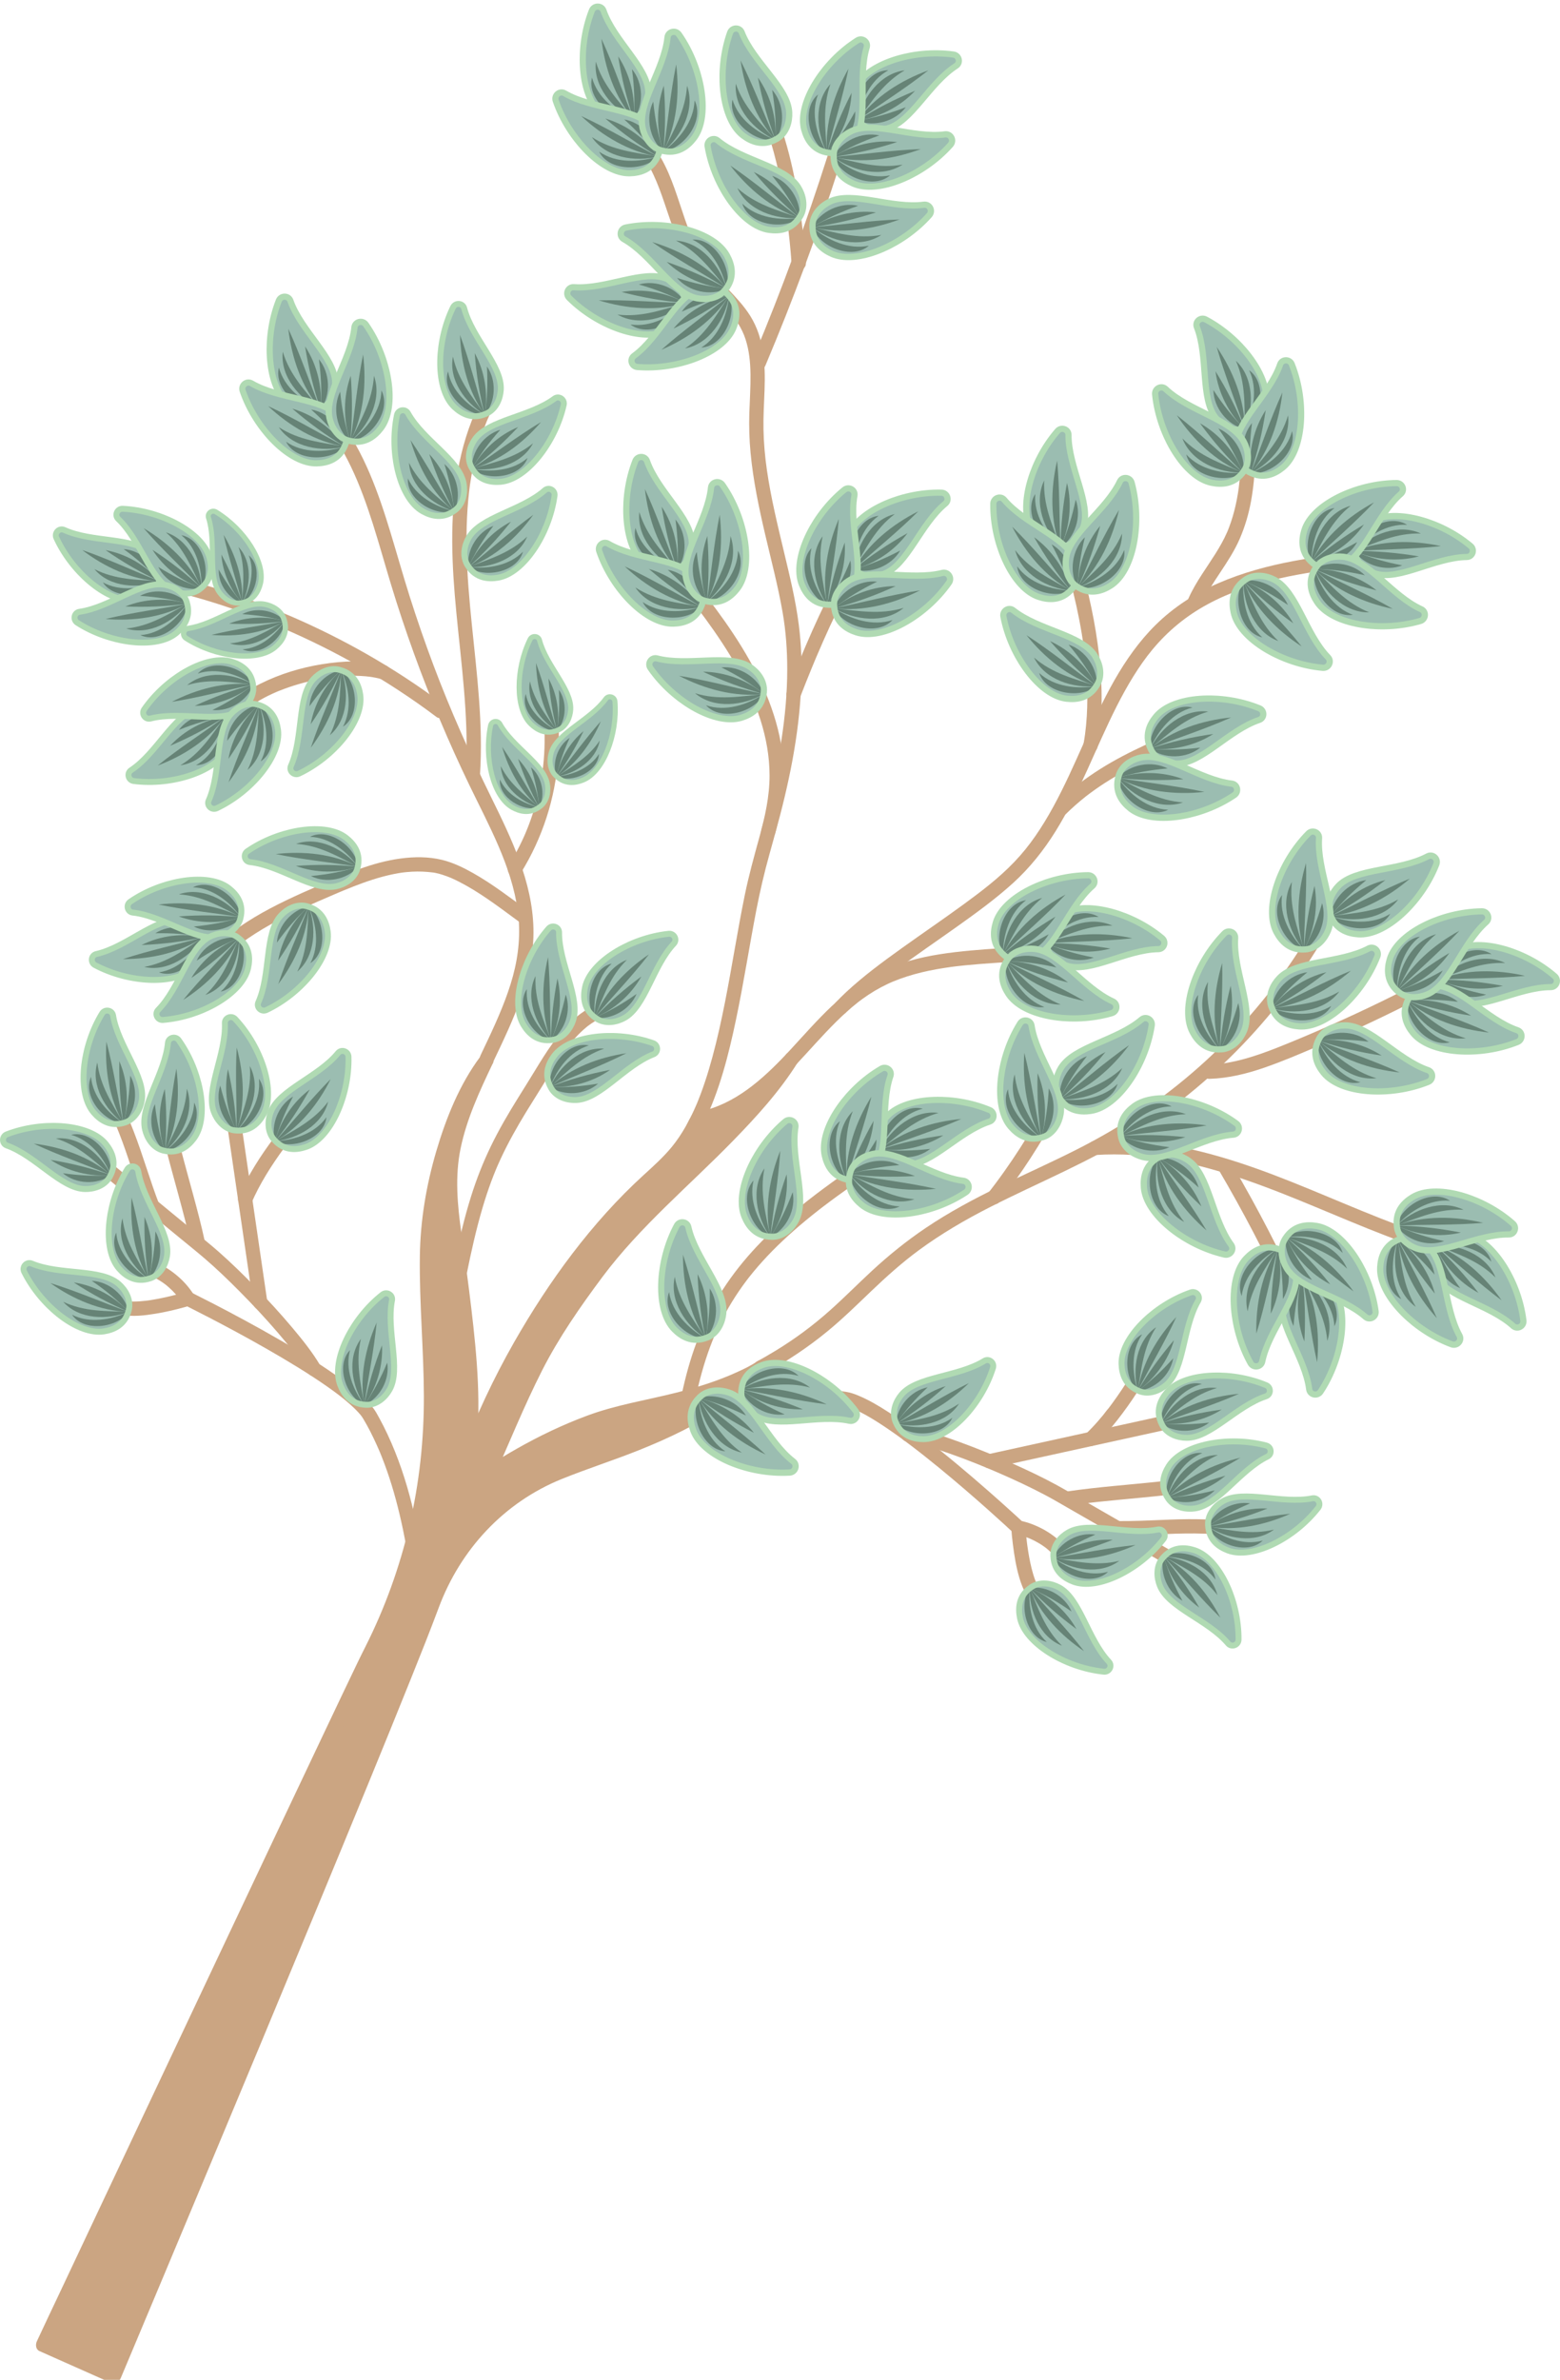 <?xml version="1.0" encoding="UTF-8"?>
<svg xmlns="http://www.w3.org/2000/svg" xmlns:xlink="http://www.w3.org/1999/xlink" version="1.1" viewBox="0 0 1539 2347.13">
  <!-- Generator: Adobe Illustrator 29.8.0, SVG Export Plug-In . SVG Version: 2.1.1 Build 160)  -->
  <defs>
    <style>
      .st0 {
        fill: #668376;
      }

      .st1 {
        fill: #cba582;
      }

      .st2 {
        fill: #cba582;
      }

      .st3 {
        fill: #9bbdb1;
      }

      .st4 {
        fill: none;
        stroke: #b0dab3;
        stroke-linecap: round;
        stroke-linejoin: round;
      }
    </style>
    <symbol id="New_Symbol" viewBox="0 0 11.76 19.57">
      <g>
        <path class="st3" d="M2.56,18.43c-1.65-.94-2.11-2.86-2.05-4.26.15-4.03,5.75-8.16,7.6-13.03.33-.87,1.56-.84,1.88.03,2.27,6.25,1.45,14.06-1.98,16.68-1.32,1.01-3.23,1.84-5.44.58Z"/>
        <g>
          <path class="st0" d="M2.77,18.59c1.91-4.34,3.45-8.64,5.56-12.9-.65,4.64-2.39,9.38-5.56,12.9h0Z"/>
          <path class="st0" d="M2.77,18.59c2.56-2.9,5.12-5.41,6.36-9.16.34,4.02-2.92,7.57-6.36,9.16h0Z"/>
          <path class="st0" d="M2.77,18.59c3-1.19,5.96-3.37,6.92-6.58.77,3.5-3.61,7.07-6.92,6.58h0Z"/>
          <path class="st0" d="M2.77,18.59c-.25-3.52.75-7.23,2.77-10.12-.65,3.52-1.53,6.77-2.77,10.12h0Z"/>
          <path class="st0" d="M2.74,18.6c-1.6-2.39-1.39-5.94.51-8.11-.46,2.85-.61,5.23-.51,8.11h0Z"/>
        </g>
        <path class="st4" d="M2.56,18.43c-1.65-.94-2.11-2.86-2.05-4.26.15-4.03,5.75-8.16,7.6-13.03.33-.87,1.56-.84,1.88.03,2.27,6.25,1.45,14.06-1.98,16.68-1.32,1.01-3.23,1.84-5.44.58Z"/>
      </g>
    </symbol>
  </defs>
  <g id="Core">
    <g id="Core1" data-name="Core">
      <path class="st1" d="M750.52,1348.74c-71.4,69.74-167.42,86.5-216.5,111.32-49.84,25.2-87.81,68.97-107.13,121.37-43.92,119.17-314.6,762.23-314.6,762.23l-69.81-31.03s307.96-653.63,322.07-681.01c36.94-71.67,57.73-151.61,60.38-232.19,1.87-56.8-5.13-113.62-3.44-170.43,1.69-56.81,24.15-137.75,58.31-183.18h0c-15.95,33.56-31.52,67.29-35.04,103.72-3.1,32.06,3.38,64.16,7.55,96.1,7.71,59.11,17.6,132.29,9.47,191.33,33.98-90.37,85.27-174.19,150.25-245.6,33.01-36.27,54.6-43.62,76.23-87.64,36.78-5.98,66.92-31.98,92.46-59.12-44.47,71.58-146.37,146.92-195.51,215.38-22.97,31.99-47.08,66.11-63.16,102.06-13.96,31.22-27.92,62.44-41.89,93.66,0,0,73.46-52.86,154.99-68.04,81.54-15.18,115.36-38.94,115.36-38.94Z"/>
      <path class="st2" d="M745.53,1343.76c-46.96,45.5-106.99,69.11-167.41,90.92-24.94,9-49.5,18.38-71.56,33.4-27.04,18.41-49.9,42.61-66.86,70.58-16.63,27.43-26.32,59.02-38.12,88.77-12.61,31.8-25.48,63.5-38.4,95.17-16.34,40.04-32.8,80.03-49.31,120-18.08,43.78-36.24,87.52-54.43,131.26-17.97,43.2-35.98,86.38-54.02,129.55-15.73,37.65-31.49,75.3-47.26,112.93-11.65,27.81-23.32,55.61-34.99,83.4-5.59,13.31-12.29,26.62-16.94,40.3-.2.59-.49,1.17-.74,1.75,3.45-1.4,6.9-2.81,10.35-4.21-23.27-10.34-46.54-20.69-69.81-31.03.84,3.21,1.69,6.43,2.53,9.64,4.72-10.01,9.44-20.02,14.15-30.03,12.42-26.34,24.83-52.69,37.25-79.03,17.51-37.14,35.02-74.27,52.54-111.4,20-42.39,40-84.78,60.01-127.16,19.97-42.29,39.94-84.58,59.93-126.86,17.14-36.25,34.28-72.49,51.46-108.71,11.79-24.86,23.58-49.73,35.46-74.55,13.62-28.46,27.97-56.5,38.89-86.18,14.56-39.57,24.41-80.71,29.71-122.52,5.61-44.24,4.51-88.54,2.48-132.98-1.86-40.7-4.8-82.1,1.31-122.58,5.34-35.36,15.1-70.7,30.04-103.25,6.69-14.58,14.51-28.67,24.09-41.55,2.15-2.89.63-8.13-2.53-9.64h0c-3.2-1.53-7.9-1.13-9.64,2.53-11.4,23.99-22.81,48.27-29.83,73.97-7.32,26.79-8.14,53.92-5.13,81.41,5.67,51.82,14.9,103.1,17.94,155.22,1.63,28.02,1.76,56.25-1.97,84.12-1.13,8.42,11.26,8.71,13.84,1.87,38.53-102,99.27-199.67,180.13-273.43,18.72-17.07,34.27-35.29,45.63-58.12l-4.21,3.24c38.63-6.7,69.46-33.31,95.57-60.94-3.69-2.85-7.38-5.69-11.07-8.54-15.77,25.17-35.75,47.43-56.28,68.78-22.63,23.54-46.35,45.99-69.57,68.94-21.39,21.15-42.65,42.67-61.2,66.41-21.55,27.58-41.84,57.11-58.79,87.75-10.42,18.83-18.72,38.72-27.5,58.35-9.08,20.29-18.15,40.59-27.23,60.88-2.53,5.66,3.25,14.23,9.64,9.64,28.44-20.42,60.71-37.03,93.24-49.73,13.67-5.34,27.62-9.96,41.84-13.57,15.14-3.85,30.61-6.23,45.81-9.87,22.23-5.32,44.14-12.1,65.12-21.2,8.28-3.6,16.91-7.41,24.36-12.61,7.38-5.16.35-17.38-7.11-12.17-5.82,4.06-12.44,7.18-18.86,10.15-19.49,9.01-40.21,15.46-61,20.71-29.58,7.47-59.3,12.02-88.03,22.73-23.85,8.89-46.93,19.89-69.06,32.47-11.4,6.48-22.76,13.27-33.42,20.92l9.64,9.64c16.02-35.82,30.78-72.6,48.55-107.59,16.54-32.58,37.76-63.09,59.57-92.33,37.08-49.7,85.82-90.11,128.92-134.34,23.16-23.77,45.85-48.63,63.52-76.84,4.23-6.76-5.55-14.38-11.07-8.54-23.45,24.82-50.73,49.46-85.21,56.55-4.11.85-6.63,1.21-8.86,5.02-1.99,3.4-3.61,7.03-5.58,10.45-3.96,6.87-8.37,13.51-13.42,19.63-8.32,10.07-18.03,18.8-27.66,27.58-51.27,46.76-93.51,104.83-127.8,164.94-20.33,35.65-37.72,72.91-52.22,111.3,4.61.62,9.23,1.25,13.84,1.87,6.52-48.72,1.89-98.49-3.86-147.05-2.92-24.69-6.32-49.31-9.77-73.93-3.89-27.69-6.46-55.73-.76-83.36,6.03-29.24,18.73-56.46,31.46-83.26-3.21.84-6.43,1.69-9.64,2.53h0c-.84-3.21-1.69-6.43-2.53-9.64-20.41,27.44-33.58,60.29-43.21,92.89-9.98,33.82-15.83,68.74-16.27,104.02-.58,45.83,3.81,91.54,3.97,137.36.15,43.09-4.43,85.95-14.29,127.92-9.71,41.32-24.19,81.51-43.31,119.42-2.73,5.41-5.42,10.82-8.04,16.28-10.2,21.17-20.26,42.4-30.34,63.62-16.2,34.12-32.36,68.26-48.51,102.4-19.48,41.18-38.94,82.37-58.39,123.56-20.22,42.83-40.44,85.66-60.65,128.49-18.37,38.93-36.73,77.87-55.09,116.81-13.91,29.5-27.82,59.01-41.73,88.51-6.85,14.53-13.79,29.02-20.54,43.59-.3.65-.61,1.29-.91,1.93-1.48,3.14-1.19,7.99,2.53,9.64,23.27,10.34,46.54,20.69,69.81,31.03,4.56,2.03,8.46.3,10.35-4.21,3.85-9.15,7.7-18.31,11.55-27.47,10.36-24.65,20.7-49.3,31.04-73.95,14.85-35.41,29.69-70.84,44.5-106.27,17.49-41.81,34.95-83.64,52.37-125.48,18.22-43.75,36.41-87.52,54.54-131.31,17.15-41.42,34.25-82.87,51.25-124.36,14.01-34.2,27.97-68.43,41.73-102.73,9.11-22.72,18.22-45.45,26.77-68.39,21.35-57.32,64.29-103.79,121.26-126.87,24.98-10.12,50.71-18.29,75.74-28.28,30-11.97,59.3-25.94,85.96-44.29,14.1-9.7,27.4-20.51,39.69-32.42,6.53-6.32-3.45-16.29-9.97-9.97Z"/>
    </g>
  </g>
  <g id="Branch">
    <g id="Branches">
      <path class="st2" d="M460.28,1257.13c4.46-22.13,9.35-44.22,15.74-65.89,2.58-8.74,5.41-17.41,8.59-25.96,1.49-4.02,3.06-8,4.7-11.96.2-.48.4-.95.6-1.43-1,2.41-.21.5.01-.02.44-1.04.89-2.07,1.35-3.11.82-1.87,1.67-3.74,2.52-5.6,7.39-15.98,16.05-31.33,25.21-46.35,5.3-8.7,10.84-17.26,16.15-25.96,5.51-9.04,10.92-18.15,16.8-26.96,1.46-2.18,2.94-4.35,4.47-6.48.7-.98,1.41-1.96,2.13-2.93.38-.51.76-1.02,1.14-1.52.23-.3.46-.6.69-.91.77-1.01-1.02,1.3-.18.23,3.15-4.03,6.47-7.93,10.04-11.59,1.71-1.76,3.49-3.46,5.32-5.1.91-.81,1.84-1.61,2.78-2.39.47-.39.94-.77,1.42-1.15.18-.14,1.16-.91.15-.12-1.06.82.25-.18.45-.33,4.02-3,8.3-5.64,12.81-7.83.56-.27,1.12-.53,1.68-.79s2.59-1.02.37-.18c1.18-.44,2.33-.93,3.52-1.36,3.46-1.24,6.16-4.85,4.92-8.67-1.1-3.41-4.96-6.26-8.67-4.92-10.61,3.82-20.09,9.64-28.57,17.05-8.16,7.12-15.06,15.56-21.39,24.31-6.23,8.62-11.81,17.68-17.33,26.76s-11.01,17.82-16.55,26.72c-9.61,15.44-18.83,31.16-26.77,47.54s-14.37,32.86-19.74,49.96c-6.57,20.94-11.55,42.35-16.04,63.83-.65,3.12-1.29,6.24-1.92,9.36-.73,3.6,1.03,7.78,4.92,8.67,3.51.8,7.89-1.06,8.67-4.92h0Z"/>
    </g>
    <g id="Branches1" data-name="Branches">
      <path class="st2" d="M686.08,1379.44c3.68-17.5,8.38-34.8,14.64-51.56.73-1.96,1.48-3.91,2.26-5.85.39-.96.78-1.93,1.17-2.89.19-.46.38-.91.57-1.37.2-.49.59-1.37-.31.73.14-.32.27-.63.4-.95,1.64-3.83,3.36-7.63,5.18-11.38,3.62-7.47,7.59-14.77,11.92-21.85,4.45-7.28,9.26-14.34,14.39-21.16.61-.81,1.22-1.61,1.84-2.41.73-.95-.99,1.27-.45.58.16-.2.31-.4.47-.6.38-.48.75-.96,1.13-1.44,1.34-1.69,2.69-3.36,4.06-5.02,2.87-3.46,5.81-6.86,8.83-10.2,13.04-14.42,27.36-27.65,42.33-40.06,4.13-3.42,8.3-6.78,12.52-10.08,1.02-.8,2.05-1.59,3.07-2.39-1.86,1.45.17-.13.59-.45.63-.48,1.25-.96,1.88-1.44,2.29-1.74,4.58-3.47,6.89-5.18,9.67-7.18,19.52-14.14,29.47-20.92,2.61-1.78,5.23-3.54,7.85-5.3,3.06-2.05,4.68-6.31,2.53-9.64-1.97-3.05-6.37-4.72-9.64-2.53-20.19,13.51-39.98,27.65-58.91,42.88-15.56,12.53-30.52,25.87-44.21,40.43-12.35,13.13-23.68,27.3-33.45,42.45-9.4,14.57-17.17,30.08-23.61,46.17-6.61,16.5-11.61,33.6-15.54,50.92-.51,2.25-1,4.5-1.47,6.76-.76,3.6,1.06,7.79,4.92,8.67,3.53.81,7.86-1.06,8.67-4.92h0Z"/>
    </g>
  </g>
  <g id="Branches2" data-name="Branches">
    <g id="Branches3" data-name="Branches">
      <path class="st2" d="M1193.12,1064.02c18.65-.54,36.92-5.04,54.48-11.13,17.73-6.15,35.04-13.58,52.28-20.95,17.09-7.31,34.05-14.92,50.87-22.83,16.75-7.87,33.35-16.05,49.81-24.51,16.53-8.5,32.91-17.3,49.12-26.38,2.01-1.13,4.02-2.26,6.02-3.39,3.21-1.82,4.57-6.47,2.53-9.64-2.09-3.25-6.21-4.47-9.64-2.53-16.03,9.07-32.23,17.87-48.57,26.37s-32.84,16.72-49.47,24.64c-16.63,7.92-33.41,15.55-50.31,22.88-4.23,1.83-8.46,3.65-12.7,5.44-.3.13-.61.25-.91.38,0,0,1.28-.54.55-.23-.53.22-1.06.45-1.59.67-1.06.45-2.12.89-3.19,1.33-2.13.89-4.25,1.77-6.38,2.65-8.4,3.46-16.81,6.89-25.33,10.05-8.46,3.13-17.04,5.99-25.78,8.26-4.34,1.13-8.72,2.11-13.14,2.9-1.1.2-2.21.38-3.31.56-.47.07-.95.15-1.42.22-.32.05-.63.09-.95.14-1.01.15.18.09.45-.06-.4.22-1.2.15-1.67.21-.56.07-1.11.13-1.67.19-1.11.12-2.23.22-3.35.31-2.24.18-4.48.3-6.73.36-3.68.11-7.22,3.16-7.05,7.05.17,3.73,3.1,7.16,7.05,7.05h0Z"/>
      <path class="st2" d="M1080.36,1139.16c12.53-.85,25.11-.83,37.64-.02,6.2.4,12.38.99,18.54,1.75.8.1,1.6.2,2.4.3.05,0,1.18.16.43.06s.38.05.43.06c1.71.24,3.42.49,5.13.75,3.08.47,6.15.98,9.21,1.53,24.9,4.47,49.31,11.39,73.24,19.56,23.79,8.13,47.1,17.56,70.32,27.2,23.25,9.65,46.41,19.51,69.91,28.54,23.42,8.99,47.19,17.16,71.51,23.37,3.01.77,6.04,1.51,9.07,2.22,3.58.84,7.8-1.11,8.67-4.92.82-3.6-1.08-7.77-4.92-8.67-24.56-5.75-48.56-13.58-72.17-22.4-23.57-8.81-46.77-18.58-70-28.26-23.39-9.75-46.83-19.43-70.72-27.9-23.85-8.46-48.16-15.76-72.98-20.76-25.08-5.05-50.75-7.85-76.35-6.98-3.12.11-6.23.27-9.34.48-3.67.25-7.23,3.06-7.05,7.05.16,3.6,3.11,7.32,7.05,7.05h0Z"/>
      <path class="st2" d="M1202.31,1153.84c12.05,20.51,23.6,41.32,34.61,62.41,11.05,21.16,21.57,42.59,31.54,64.28,5.6,12.18,11.02,24.43,16.28,36.76.64,1.51,2.71,2.83,4.21,3.24,1.69.46,3.93.25,5.43-.71,1.5-.97,2.83-2.42,3.24-4.21.45-1.98.08-3.59-.71-5.43-9.33-21.89-19.2-43.54-29.61-64.93-10.44-21.46-21.43-42.66-32.94-63.58-6.46-11.74-13.09-23.39-19.88-34.94-1.87-3.18-6.44-4.59-9.64-2.53s-4.53,6.24-2.53,9.64h0Z"/>
      <path class="st2" d="M985.52,1185.72c10.96-13.88,21.25-28.3,30.89-43.13,10.11-15.54,19.61-31.57,27.56-48.34,4.1-8.65,7.86-17.53,10.62-26.7,1.06-3.53-1.27-7.84-4.92-8.67-3.8-.86-7.53,1.14-8.67,4.92-1.1,3.67-2.37,7.28-3.76,10.85-.33.84-.66,1.68-1,2.51-.19.48-.39.95-.59,1.43-.09.21-.18.42-.27.64-.29.69.76-1.79.17-.4-.81,1.9-1.66,3.79-2.52,5.68-3.75,8.14-7.91,16.09-12.31,23.9-9.08,16.1-19.15,31.66-29.83,46.74-2.74,3.88-5.54,7.72-8.38,11.53-1.29,1.74-2.6,3.46-3.92,5.18-.33.43-.65.85-.98,1.28-.54.7,1.18-1.52.42-.55-.16.21-.32.41-.48.62-.66.85-1.33,1.7-2,2.55-1.21,1.53-2.06,2.95-2.06,4.98,0,1.73.77,3.79,2.06,4.98,2.54,2.33,7.53,3.09,9.97,0h0Z"/>
      <path class="st2" d="M1312.2,883.65c-21.27,42.68-48,82.57-79.45,118.41-31.24,35.6-66.9,67.34-106.1,93.94-20.74,14.08-42.44,26.58-64.8,37.9-25.15,12.72-50.91,24.18-76.25,36.5-24.95,12.13-49.45,25.23-72.47,40.76-18.68,12.6-36.22,26.75-52.76,42.04-14.04,12.98-27.46,26.61-41.75,39.33-16.84,14.99-34.35,27.96-53.74,39.77-5.9,3.59-11.89,7.04-17.94,10.37-7.95,4.37-.85,16.55,7.11,12.17,21.99-12.1,42.92-25.93,62.32-41.88,15.06-12.38,28.96-26.03,43.03-39.49,14.93-14.28,30.46-28.2,46.95-40.35,22.1-16.27,45.84-30.12,70.28-42.56,48.2-24.54,98.55-44.7,144.27-73.92,40.65-25.98,78.03-57.19,110.88-92.52,32.84-35.33,61.35-74.82,84.25-117.28,2.86-5.31,5.64-10.67,8.33-16.07,1.7-3.41.91-7.63-2.53-9.64-3.12-1.83-7.94-.89-9.64,2.53h0Z"/>
    </g>
  </g>
  <g id="Branches4" data-name="Branches">
    <g id="Branches5" data-name="Branches">
      <path class="st2" d="M704.26,1390.6c5.14-.91,10.29-1.76,15.45-2.55,2.53-.39,5.07-.76,7.6-1.11.61-.08,1.22-.18,1.83-.25-.09.01-1.18.16-.35.05.3-.04.61-.08.91-.12,1.42-.19,2.85-.37,4.27-.54,10.26-1.26,20.57-2.22,30.9-2.78,10.4-.56,20.82-.71,31.23-.35,5.2.18,10.39.49,15.57.93,2.54.22,5.08.47,7.61.76,1.32.15,2.63.31,3.95.48.53.07,1.82.2.56.07.71.07,1.42.2,2.12.3,4.4.64,8.65,1.34,12.85,2.81.79.28,1.58.57,2.36.88.39.15.78.31,1.17.47,1.61.66-1.62-.71-.19-.08,1.79.78,3.56,1.6,5.31,2.47,8.43,4.18,16.46,9.17,24.29,14.36,9.32,6.18,18.37,12.75,27.29,19.5,1.2.91,2.4,1.82,3.6,2.74.56.43,1.11.85,1.66,1.28.23.18,1.25.96.26.2s.16.12.4.31c2.37,1.84,4.73,3.69,7.08,5.55,4.71,3.73,9.4,7.5,14.05,11.31,8.92,7.3,17.74,14.73,26.49,22.24,7.59,6.53,15.12,13.12,22.59,19.78,5.51,4.91,10.99,9.85,16.44,14.83,2.61,2.38,5.15,4.84,7.79,7.19.12.1.23.21.34.32l-2.06-4.98c.32,5.45.91,10.9,1.6,16.32,1.42,11.22,3.2,22.48,6.47,33.33,1.74,5.77,3.89,11.63,7.1,16.76,1.95,3.12,6.37,4.63,9.64,2.53,3.13-2.02,4.62-6.3,2.53-9.64-.86-1.37-1.63-2.8-2.33-4.26-.19-.4-.38-.8-.56-1.21-.07-.15-.14-.31-.21-.46-.45-.99.3.72.31.74-.34-.87-.7-1.74-1.03-2.61-1.35-3.64-2.45-7.38-3.4-11.14-1.93-7.64-3.22-15.41-4.33-23.2.38,2.65-.04-.3-.12-.99-.11-.85-.21-1.71-.31-2.56-.18-1.5-.34-3-.49-4.49-.23-2.21-.43-4.42-.6-6.63-.06-.82-.1-1.65-.18-2.48-.2-2.13-1-3.94-2.49-5.38-3.61-3.49-7.39-6.82-11.1-10.2-7.6-6.91-15.26-13.75-22.99-20.52-10.11-8.87-20.31-17.62-30.64-26.22-11.55-9.62-23.27-19.04-35.21-28.18-10.83-8.28-21.85-16.34-33.28-23.77-9.5-6.17-19.28-11.91-29.76-16.24-3.69-1.53-7.48-2.78-11.43-3.43-12.9-2.14-25.93-3.42-39-3.86-25.8-.87-51.59,1.43-77.1,5.21-6.08.9-12.14,1.89-18.18,2.96-3.64.64-6.01,5.28-4.92,8.66,1.27,3.91,4.77,5.61,8.66,4.92h0Z"/>
      <path class="st2" d="M1055.54,1531.57c-9.08-13.35-22.76-22.84-37.75-28.5-3.66-1.38-7.42-2.47-11.26-3.22-1.88-.37-3.73-.28-5.43.71-1.46.86-2.85,2.53-3.24,4.21-.79,3.48,1.05,7.91,4.92,8.66,3.23.63,6.41,1.5,9.51,2.58.76.27,1.52.55,2.28.84.35.14.7.27,1.05.41.18.07.35.14.52.21.8.32-1.56-.68-.46-.2,1.58.69,3.14,1.42,4.68,2.2,3.18,1.63,6.25,3.46,9.18,5.51.69.48,1.38.98,2.06,1.49.15.11.33.22.47.35.06.06-1.25-.98-.65-.5.41.33.82.65,1.22.98,1.35,1.11,2.66,2.27,3.93,3.48,1.39,1.33,2.72,2.73,3.98,4.18.33.39.66.78.98,1.17.12.15.24.3.36.44.72.9.05-.08-.28-.38.7.63,1.24,1.68,1.77,2.46,2.07,3.04,6.29,4.69,9.64,2.53,3.03-1.95,4.74-6.38,2.53-9.64h0Z"/>
      <path class="st2" d="M1169.48,1537.56c-22.17-12.74-44.35-25.48-66.52-38.23-11.09-6.37-22.17-12.74-33.26-19.11-9.13-5.25-18.19-10.63-27.43-15.68-13.99-7.64-28.43-14.46-42.98-20.95-17.21-7.67-34.65-14.87-52.36-21.31-14.68-5.34-29.63-10.4-44.95-13.57-1.48-.31-2.97-.59-4.47-.85-1.91-.33-3.69-.3-5.43.71-1.46.86-2.85,2.53-3.24,4.21-.78,3.42,1.04,8,4.92,8.66,14.76,2.53,29.16,7.26,43.26,12.21,8.49,2.98,16.9,6.16,25.26,9.48,4.31,1.71,8.61,3.47,12.89,5.26.54.23,1.08.45,1.63.68.5.21,2.16.93.12.05,1.08.46,2.16.91,3.23,1.37,2.14.92,4.28,1.84,6.41,2.77,15.03,6.57,29.93,13.51,44.44,21.19,8.07,4.27,15.94,8.92,23.86,13.47l33.03,18.98c22.09,12.7,44.19,25.39,66.28,38.09l8.2,4.71c3.2,1.84,7.85.85,9.64-2.53,1.77-3.36.89-7.68-2.53-9.64h0Z"/>
      <path class="st2" d="M1201.89,1499.21c-13.03-.93-26.09-1.09-39.15-.75-12.39.32-24.77,1-37.16,1.4-7.67.24-15.34.37-23.02.32-3.69-.02-7.21,3.26-7.04,7.04s3.09,7.02,7.04,7.04c25.47.16,50.89-2.09,76.36-1.88,7.66.07,15.32.36,22.97.91,3.68.26,7.21-3.43,7.04-7.04-.18-4.04-3.1-6.76-7.04-7.04h0Z"/>
      <path class="st2" d="M1171.2,1457.75c-2.69.41-5.38.79-8.08,1.15l1.87-.25c-14.56,1.95-29.18,3.39-43.79,4.78-14.99,1.43-29.99,2.78-44.96,4.48-8.32.94-16.63,1.99-24.91,3.24-1.63.25-3.42,1.88-4.21,3.24-.88,1.51-1.26,3.74-.71,5.43s1.61,3.35,3.24,4.21c1.78.94,3.45,1.01,5.43.71,2.69-.41,5.38-.79,8.08-1.15l-1.87.25c14.56-1.95,29.18-3.39,43.79-4.78,14.99-1.43,29.99-2.78,44.96-4.48,8.32-.94,16.63-1.99,24.91-3.24,1.63-.25,3.42-1.88,4.21-3.24.88-1.51,1.26-3.74.71-5.43s-1.61-3.35-3.24-4.21c-1.78-.94-3.45-1.01-5.43-.71h0Z"/>
      <path class="st2" d="M1160.09,1393.56c-23.96,5.26-47.92,10.52-71.89,15.78-24.88,5.46-49.76,10.92-74.64,16.38-13.15,2.89-26.29,5.77-39.44,8.66-3.6.79-6.05,5.18-4.92,8.66,1.23,3.79,4.8,5.77,8.66,4.92,23.96-5.26,47.92-10.52,71.89-15.78,24.88-5.46,49.76-10.92,74.64-16.38,13.15-2.89,26.29-5.77,39.44-8.66,3.6-.79,6.05-5.18,4.92-8.66-1.23-3.79-4.8-5.77-8.66-4.92h0Z"/>
      <path class="st2" d="M1119.2,1350.58c-5.29,9.04-10.93,17.88-16.93,26.47-1.56,2.24-3.14,4.46-4.75,6.65-.78,1.07-1.58,2.14-2.37,3.2-.4.53-.8,1.06-1.2,1.59-.22.29-.45.59-.67.88-.3.39-1.29,1.35.02-.03-1.79,1.88-3.27,4.16-4.92,6.17-1.73,2.11-3.49,4.19-5.29,6.25-3.79,4.32-7.75,8.5-11.92,12.45-2.68,2.54-2.75,7.44,0,9.96s7.1,2.71,9.96,0c7.65-7.23,14.56-15.2,21.05-23.48,7.1-9.06,13.78-18.43,20.02-28.1,3.16-4.9,6.22-9.87,9.17-14.91,1.86-3.18.83-7.86-2.53-9.64s-7.65-.87-9.64,2.53h0Z"/>
    </g>
  </g>
  <g id="Branches6" data-name="Branches">
    <g id="Branches7" data-name="Branches">
      <path class="st2" d="M834.25,998.85c14.97-15.95,32.22-29.33,49.3-41.95,19.97-14.75,40.51-28.73,60.73-43.12,18.86-13.42,37.72-27.1,54.9-42.65,16.55-14.97,30.47-32.46,42.24-51.39,24.22-38.94,39.6-82.43,60.26-123.21,9.97-19.68,21.76-39.7,35.28-55.95,15.43-18.55,33.44-33.28,54.58-44.72,43.5-23.55,94.95-31.37,143.45-36.85,6.13-.69,12.27-1.35,18.4-2,3.79-.4,7.05-2.95,7.05-7.05,0-3.5-3.24-7.45-7.05-7.05-51.27,5.4-103.5,11.48-151.23,32.17-22.94,9.94-44.26,23.66-62.09,41.26-16.17,15.96-29.37,34.77-40.59,54.46-22.93,40.24-38.15,84.27-60.36,124.88-5.42,9.91-11.25,19.6-17.7,28.88-6.41,9.22-12.8,17.22-20.86,25.64-15.23,15.9-32.3,28.83-49.61,41.49-20.14,14.73-40.79,28.75-61.07,43.28-19.08,13.67-38.13,27.68-55.32,43.7-3.54,3.3-6.97,6.7-10.28,10.22-2.6,2.77-2.75,7.22,0,9.97,2.63,2.63,7.35,2.79,9.97,0h0Z"/>
      <path class="st2" d="M1184.75,597.11c10.38-23.26,28.14-42.28,38.27-65.68,5.2-12.01,8.88-24.5,11.21-37.38,2.35-13,3.56-26.2,4.07-39.39.56-14.42.34-28.85.06-43.27-.07-3.68-3.19-7.22-7.05-7.05-3.76.17-7.12,3.1-7.05,7.05.36,18.46.64,36.95-.74,55.38-.39,5.18-.91,10.34-1.59,15.49.08-.62.17-1.25.25-1.87-1.06,7.9-2.51,15.75-4.52,23.48-1,3.84-2.13,7.65-3.41,11.4-.63,1.85-1.29,3.68-1.99,5.5-.36.94-.74,1.89-1.12,2.82-.08.2-.17.4-.25.6-.29.72.31-.72.29-.68-.27.51-.46,1.07-.69,1.6-6.49,14.76-15.95,27.81-24.68,41.28-4.91,7.58-9.56,15.34-13.25,23.6-.8,1.79-1.25,3.47-.71,5.43.45,1.63,1.71,3.41,3.24,4.21,3.07,1.62,8.04,1.07,9.64-2.53h0Z"/>
      <path class="st2" d="M1036.21,511.1c5.81,15.71,11.09,31.63,15.76,47.72,4.89,16.85,9.12,33.89,12.5,51.11,1.91,9.73,3.55,19.51,4.88,29.34l-.25-1.87c3.05,22.78,4.45,45.87,3.06,68.84-.38,6.25-.98,12.49-1.8,18.7l.25-1.87c-.47,3.45-1.01,6.88-1.62,10.31-.34,1.9-.3,3.71.71,5.43.86,1.46,2.53,2.86,4.21,3.24,3.44.78,7.97-1.04,8.67-4.92,2.66-14.78,3.99-29.79,4.19-44.81.2-15.17-.7-30.34-2.4-45.41-1.79-15.9-4.37-31.71-7.66-47.36-3.17-15.09-6.96-30.05-11.27-44.86-4.14-14.22-8.74-28.3-13.78-42.22-.61-1.7-1.23-3.39-1.86-5.08s-1.58-3.24-3.24-4.21c-1.51-.88-3.74-1.26-5.43-.71-3.38,1.09-6.29,4.97-4.92,8.67h0Z"/>
      <path class="st2" d="M1051.41,802.95c6.21-6.1,12.74-11.87,19.57-17.27.38-.3.75-.59,1.13-.89.16-.13.32-.25.49-.38.92-.71-.36.28-.45.35.88-.65,1.74-1.33,2.61-1.98,1.69-1.26,3.39-2.5,5.11-3.73,3.41-2.43,6.89-4.77,10.41-7.03,14.04-9.02,28.86-16.77,43.96-23.86,8.87-4.16,17.84-8.11,26.83-11.98,1.51-.65,2.83-2.71,3.24-4.21.46-1.69.25-3.93-.71-5.43s-2.42-2.83-4.21-3.24c-1.97-.45-3.59-.08-5.43.71-15.84,6.81-31.6,13.86-46.85,21.92-14.82,7.84-29.11,16.67-42.4,26.91-8.14,6.27-15.93,12.94-23.27,20.15-2.63,2.59-2.79,7.41,0,9.97s7.16,2.76,9.97,0h0Z"/>
      <path class="st2" d="M785.7,1049.6c13.14-13.97,25.69-28.51,39.33-42,6.74-6.66,13.75-13.06,21.19-18.93.33-.26,2.02-1.52.39-.31.43-.32.85-.65,1.28-.98.98-.74,1.97-1.47,2.96-2.19,1.93-1.4,3.88-2.75,5.87-4.07,4.02-2.66,8.16-5.14,12.41-7.4,2.11-1.12,4.26-2.2,6.42-3.22,1.08-.51,2.17-1.01,3.26-1.49.51-.23,1.02-.45,1.53-.67.28-.12.58-.28.88-.38-1.69.56-.54.23-.14.07,4.55-1.88,9.19-3.56,13.88-5.05,9.36-2.98,18.95-5.24,28.61-7,4.92-.9,9.86-1.58,14.79-2.34-.17.03-1.69.22-.43.06.24-.03.48-.06.72-.09.56-.07,1.12-.14,1.68-.22,1.36-.17,2.73-.34,4.09-.5,2.49-.29,4.98-.56,7.48-.81,9.89-1,19.8-1.73,29.71-2.41,22.36-1.54,44.72-3.05,67.07-4.58,2.74-.19,5.47-.37,8.21-.56,3.67-.25,7.23-3.06,7.05-7.05-.16-3.6-3.11-7.32-7.05-7.05-22.71,1.55-45.41,3.1-68.12,4.65-20.66,1.41-41.34,2.85-61.82,6.09-20.09,3.18-39.84,8.38-58.3,17.05-17.9,8.42-33.74,20.57-48.08,34.08-14.08,13.27-26.81,27.85-39.93,42.04-1.63,1.76-3.27,3.52-4.91,5.27-2.53,2.69-2.86,7.34,0,9.97,2.74,2.52,7.27,2.87,9.97,0h0Z"/>
    </g>
  </g>
  <g id="Branches8" data-name="Branches">
    <g id="Branches9" data-name="Branches">
      <path class="st2" d="M514,860.65c10.53-16.95,18.94-35.26,25.12-54.23,6.21-19.08,10.05-38.92,11.58-58.92.84-10.96.92-21.97.25-32.94-.22-3.67-3.08-7.23-7.05-7.05-3.63.16-7.29,3.11-7.05,7.05.95,15.55.37,31.17-1.69,46.62.08-.62.17-1.25.25-1.87-1.78,13.2-4.62,26.26-8.51,39-1.93,6.33-4.12,12.59-6.57,18.75-.59,1.48-1.28,2.95-1.82,4.45.73-2.06-.09.21-.32.73-.4.94-.81,1.87-1.23,2.8-1.34,2.99-2.74,5.95-4.2,8.88-3.34,6.71-7,13.26-10.96,19.63-1.95,3.14-.78,7.9,2.53,9.64,3.45,1.82,7.56.82,9.64-2.53h0Z"/>
      <path class="st2" d="M472.14,399.22c-9.84,20.76-16.55,42.79-20.52,65.4-4.03,22.91-5.57,46.19-5.48,69.44.09,23.51,1.83,46.97,4.09,70.36,2.41,25.07,5.38,50.08,7.47,75.18,2.1,25.12,3.32,50.36,2.21,75.57-.14,3.08-.31,6.15-.51,9.23-.24,3.69,3.42,7.21,7.05,7.05,4.03-.18,6.79-3.1,7.05-7.05,1.66-24.94.9-49.96-.92-74.86-1.83-25-4.71-49.9-7.23-74.83-2.38-23.48-4.44-47.01-4.97-70.62-.26-11.41-.17-22.83.39-34.23.27-5.57.66-11.14,1.17-16.69.27-2.88.57-5.75.9-8.62.15-1.27.31-2.55.47-3.82.04-.32.08-.64.12-.95-.17,1.36-.03.24,0-.03.1-.74.21-1.48.31-2.22,1.6-11.04,3.78-22.01,6.66-32.79,1.45-5.43,3.08-10.81,4.89-16.13.89-2.61,1.83-5.21,2.81-7.79.49-1.29,1-2.58,1.51-3.86.24-.59.48-1.18.72-1.77.16-.39.33-.79.49-1.18-.28.66-.19.45.04-.08,1.1-2.55,2.24-5.08,3.43-7.58,1.58-3.33,1.03-7.76-2.53-9.64-3.14-1.66-7.96-1.03-9.64,2.53h0Z"/>
      <path class="st2" d="M145.55,578.7c1.3.08,2.59.24,3.89.4,1.09.14-2.28-.31-1.2-.16.19.03.39.05.58.08.45.06.9.13,1.36.2,1.01.15,2.01.32,3.01.49,5.1.87,10.17,1.93,15.22,3.07,15.41,3.48,30.64,7.8,45.69,12.6,20.7,6.6,41.06,14.2,61.1,22.6.92.38-1.68-.71-.3-.13.4.17.79.33,1.19.5.66.28,1.32.56,1.98.85,1.47.63,2.93,1.26,4.39,1.9,2.84,1.24,5.67,2.49,8.49,3.76,5.96,2.69,11.89,5.45,17.78,8.29,12.32,5.94,24.48,12.21,36.46,18.81,26.37,14.53,51.87,30.65,76.23,48.35,3.16,2.3,6.3,4.62,9.42,6.98,1.36,1.03,3.87,1.14,5.43.71,1.63-.45,3.41-1.71,4.21-3.24.86-1.64,1.3-3.62.71-5.43s-1.69-3.05-3.24-4.21c-24.5-18.44-50.22-35.26-76.88-50.42-23.43-13.32-47.59-25.38-72.31-36.12-21.11-9.17-42.59-17.49-64.45-24.7-15.74-5.19-31.67-9.85-47.79-13.68-9.63-2.29-19.41-4.45-29.27-5.45-.56-.06-1.13-.11-1.69-.14-3.69-.24-7.21,3.41-7.05,7.05.18,4.02,3.1,6.79,7.05,7.05h0Z"/>
      <path class="st2" d="M242.03,700.64c.9-.8,1.81-1.59,2.75-2.35.24-.19.48-.39.73-.58s1.09-.85.03-.03c-1.11.86-.11.09.15-.11.29-.22.59-.44.88-.65,2.12-1.55,4.3-3.01,6.53-4.4,4.95-3.07,10.12-5.77,15.41-8.21,1.42-.65,2.85-1.29,4.28-1.91.21-.09.42-.17.62-.27.14-.06-1.6.67-.9.38.37-.15.73-.31,1.1-.46.74-.31,1.48-.61,2.23-.9,3.04-1.21,6.11-2.34,9.2-3.4,6.33-2.17,12.76-4.04,19.26-5.62,7.42-1.81,14.92-3.23,22.49-4.25-.62.08-1.25.17-1.87.25,13.62-1.81,27.53-2.36,41.18-.53-.62-.08-1.25-.17-1.87-.25,4.04.55,8.04,1.33,11.98,2.38,3.56.95,7.82-1.19,8.67-4.92s-1.11-7.65-4.92-8.67c-20.24-5.42-41.84-4.35-62.33-1.05-20.89,3.36-41.54,9.67-60.51,19.1-8.96,4.45-17.58,9.79-25.05,16.48-2.75,2.47-2.7,7.49,0,9.97,2.94,2.7,7.03,2.63,9.97,0h0Z"/>
      <path class="st2" d="M203.15,965.07c.83-1.17,1.68-2.32,2.54-3.46.2-.27.41-.53.61-.8.59-.78-.79.99-.18.23.47-.59.93-1.18,1.41-1.77,1.84-2.27,3.74-4.49,5.7-6.65,3.8-4.19,7.83-8.16,12.04-11.94,2.17-1.95,4.38-3.84,6.64-5.68,1.03-.84,2.08-1.68,3.12-2.5.26-.2.55-.4.79-.62-.14.13-1.23.94-.24.19.67-.51,1.33-1.01,2-1.51,4.58-3.41,9.29-6.64,14.1-9.71,19.68-12.57,40.89-22.51,62.24-31.88,5.45-2.39,10.91-4.75,16.38-7.09,1.48-.63,2.96-1.26,4.44-1.89,1.24-.53.23-.1-.01,0,.37-.16.74-.31,1.12-.47.93-.39,1.86-.78,2.8-1.17,3.18-1.32,6.37-2.62,9.58-3.87,12.83-5.03,25.94-9.49,39.45-12.28,1.65-.34,3.31-.66,4.97-.94.78-.13,1.56-.26,2.34-.39.39-.06.78-.12,1.17-.18.19-.03,1.84-.26.82-.12-1.12.15.8-.1.82-.1.39-.05.78-.09,1.17-.14.78-.09,1.57-.17,2.35-.24,1.76-.17,3.52-.29,5.29-.39,3.33-.17,6.68-.2,10.01-.07,1.57.06,3.15.15,4.72.29.79.07,1.57.14,2.36.22.39.04.79.09,1.18.13.24.03,2.21.18.49.06,4.94.35,10.06,1.98,14.7,3.64,1.11.4,2.21.81,3.3,1.25.35.14.69.28,1.04.42.26.11,1.14.56.2.08s-.05-.02.21.09c.35.15.7.31,1.05.46,2.44,1.08,4.84,2.24,7.22,3.46,19.83,10.16,37.72,23.74,55.63,36.88,1.87,1.37,3.75,2.74,5.63,4.11,3,2.17,7.98.62,9.64-2.53,1.93-3.65.67-7.33-2.53-9.64-17.95-12.96-35.49-26.63-54.83-37.52-9.57-5.39-19.77-10.35-30.49-12.97-13.38-3.26-27.49-3.16-41.06-1.34-28.1,3.78-54.31,15.35-80.11,26.52-21.8,9.43-43.56,19.19-63.95,31.44-20.22,12.14-39.32,26.88-54.1,45.41-2.05,2.57-4.05,5.19-5.96,7.87-2.15,3.01-.63,7.97,2.53,9.64,3.63,1.92,7.35.69,9.64-2.53h0Z"/>
      <path class="st2" d="M313.64,409.95c26.92,30.39,42.15,68.75,54.28,106.96,6.25,19.7,11.78,39.63,17.78,59.41,6.87,22.63,14.33,45.08,22.38,67.33,16.08,44.48,34.45,88.16,55.01,130.76,19.16,39.71,41.68,79.69,47.72,124.04,2.94,21.54.91,43.15-4.74,64.07s-15.01,42.3-24.56,62.59c-2.43,5.16-4.88,10.3-7.33,15.45-1.63,3.44-.95,7.61,2.53,9.64,3.07,1.8,8,.92,9.64-2.53,19.76-41.55,41-84.79,39.9-131.97-1.08-46.07-21.61-88.55-41.54-129.09-20.92-42.57-40.25-85.78-56.95-130.19-8.47-22.52-16.34-45.26-23.61-68.19-6.56-20.7-12.41-41.6-18.71-62.37-12.01-39.61-26.11-79.86-51.44-113.14-3.32-4.36-6.76-8.61-10.4-12.71-2.53-2.85-7.39-2.58-9.97,0-2.83,2.83-2.53,7.11,0,9.97h0Z"/>
    </g>
  </g>
  <g id="Branches10" data-name="Branches">
    <g id="Branches11" data-name="Branches">
      <path class="st2" d="M623.33,141.17c14.64,14.17,22.96,32.92,29.67,51.83,7.16,20.16,12.97,40.94,22.82,60.03,5.19,10.07,11.72,19.23,19.21,27.71,7.46,8.45,15.62,16.25,23.02,24.76,7.43,8.55,13.8,17.99,17.36,28.82,3.7,11.26,4.82,23.02,4.98,34.82.17,12.73-.74,25.43-1.14,38.15-.42,13.09-.03,26.16,1.2,39.2,2.57,27.27,8.21,54.12,14.44,80.75,5.98,25.56,12.73,51.03,17.22,76.91,3.18,18.33,4.56,37.31,4.53,56.26-.07,46.59-8.55,92.79-20.1,137.79-1.72,6.69-3.51,13.36-5.37,20.02-2.44,8.75,11.16,12.49,13.59,3.75,13.31-47.75,23.69-96.85,25.66-146.51.78-19.66.14-39.39-2.33-58.92-3.08-24.37-8.95-48.29-14.65-72.15-6.37-26.69-12.89-53.4-16.83-80.57-1.95-13.4-3.15-26.94-3.41-40.48-.25-12.92.61-25.81,1.06-38.71.87-25.1-.39-51.16-14.1-73.05-12.25-19.57-31.4-33.42-44.34-52.41-24.04-35.27-25.88-81.19-51.68-115.52-3.32-4.41-6.87-8.59-10.85-12.44-6.52-6.31-16.5,3.65-9.97,9.97h0Z"/>
      <path class="st2" d="M755.29,360.08c6.81-16.16,13.44-32.4,19.89-48.71,6.42-16.23,12.66-32.54,18.73-48.9,6.09-16.45,12-32.96,17.73-49.53,5.73-16.58,11.27-33.22,16.63-49.91,5.34-16.62,10.49-33.3,15.46-50.03.63-2.11,1.25-4.22,1.87-6.34,1.04-3.54-1.26-7.83-4.92-8.67-3.78-.86-7.56,1.14-8.67,4.92-4.95,16.83-10.08,33.6-15.4,50.31-5.29,16.63-10.77,33.21-16.42,49.73-5.68,16.59-11.55,33.12-17.59,49.58-6.05,16.46-12.27,32.86-18.68,49.18-6.38,16.25-12.93,32.43-19.67,48.53-.85,2.03-1.7,4.06-2.56,6.09-.66,1.56-.1,4.05.71,5.43.86,1.46,2.53,2.86,4.21,3.24,1.8.41,3.83.32,5.43-.71s2.48-2.42,3.24-4.21h0Z"/>
      <path class="st2" d="M750.21,111.66c.32.74.64,1.48.96,2.21.3.7-.4-.92-.35-.82.08.16.15.35.22.52.19.46.38.92.57,1.39.65,1.58,1.28,3.17,1.89,4.76,1.23,3.2,2.4,6.43,3.51,9.68,2.33,6.8,4.41,13.69,6.3,20.63,3.92,14.37,7.03,28.96,9.6,43.63,1.46,8.33,2.74,16.68,3.86,25.06l-.25-1.87c1.9,14.22,3.36,28.5,4.39,42.81.26,3.67,3.05,7.23,7.05,7.05,3.59-.16,7.33-3.11,7.05-7.05-1.48-20.63-3.85-41.21-7.14-61.63-3.32-20.62-7.63-41.14-13.67-61.15-3.32-11-7.22-21.8-11.83-32.32-.66-1.51-2.7-2.82-4.21-3.24-1.69-.46-3.93-.25-5.43.71-1.5.97-2.83,2.42-3.24,4.21-.45,1.97-.09,3.6.71,5.43h0Z"/>
      <path class="st2" d="M789.68,686.79c3.51-9.08,7.11-18.12,10.8-27.12.97-2.37,1.95-4.73,2.94-7.09.48-1.16.97-2.32,1.46-3.48.18-.44.63-1.47-.14.32.11-.26.22-.52.33-.78.27-.65.55-1.3.83-1.95,2.06-4.85,4.16-9.69,6.29-14.52,8.54-19.31,17.62-38.41,27.76-56.93,5.25-9.6,10.8-19.05,16.82-28.19,2.03-3.09.71-7.93-2.53-9.64-3.53-1.86-7.47-.76-9.64,2.53-11.14,16.91-20.73,34.82-29.64,52.99-9.52,19.4-18.22,39.21-26.48,59.18-4.25,10.27-8.37,20.59-12.38,30.95-.62,1.61-.12,4,.71,5.43s2.53,2.86,4.21,3.24c1.8.41,3.83.32,5.43-.71,1.63-1.05,2.54-2.41,3.24-4.21h0Z"/>
      <path class="st2" d="M694.34,1107.3c15.63-31.96,24.44-66.94,31.73-101.6,7.57-35.96,13.15-72.29,20.13-108.37,3.58-18.47,7.81-36.71,12.89-54.82,6.05-21.56,12.2-43.21,13.79-65.65,2.78-39.23-8.73-77.73-26.34-112.42-18.17-35.8-42.64-68.04-67.74-99.2-3.05-3.79-6.12-7.56-9.19-11.32-2.41-2.95-7.47-2.5-9.97,0-2.92,2.92-2.42,7.01,0,9.97,24.69,30.22,48.96,61.11,68.09,95.23,18.19,32.44,31.42,68.35,31.47,105.66.03,20.87-4.58,41.05-10.09,61.07-5.2,18.9-10.42,37.71-14.36,56.93-7.2,35.18-12.6,70.7-19.58,105.91-3.57,18.01-7.5,35.95-12.31,53.68-2.25,8.31-4.7,16.57-7.43,24.74-1.33,4-2.73,7.97-4.21,11.92-.72,1.93-1.47,3.85-2.23,5.76-.38.95-.76,1.89-1.15,2.83-.14.35-.29.7-.44,1.05-.24.57.09-.2-.32.75-1.56,3.63-3.2,7.21-4.94,10.76-1.67,3.42-.93,7.62,2.53,9.64,3.1,1.81,7.96.9,9.64-2.53h0Z"/>
    </g>
  </g>
  <g id="Branches12" data-name="Branches">
    <g id="Branches13" data-name="Branches">
      <path class="st2" d="M413.88,1518.42c-4.42-23.4-9.95-46.64-17.67-69.19-4.01-11.72-8.61-23.26-13.85-34.48-2.51-5.38-5.18-10.67-8.03-15.88-1.64-3.01-3.25-6.08-5.23-8.89-5.79-8.19-13.39-14.93-21.17-21.17-10.52-8.44-21.61-16.15-32.92-23.5-12.18-7.92-24.61-15.44-37.17-22.74-12.18-7.08-24.47-13.94-36.86-20.65-10.16-5.51-20.38-10.91-30.64-16.21-6.16-3.18-12.33-6.33-18.53-9.42-.96-.48-1.91-.97-2.88-1.43-2.58-1.22-4.6-.96-7.03-.24-1.96.58-3.93,1.13-5.9,1.66-6.87,1.86-13.8,3.49-20.79,4.81-2.08.39-4.16.76-6.25,1.09-1.02.16-2.05.32-3.07.46-.24.03-.48.08-.72.1.03,0,1.92-.25.79-.11-.6.08-1.2.15-1.81.22-4.01.47-8.04.79-12.08.82-1.77,0-3.54-.04-5.3-.17-.8-.06-1.6-.16-2.4-.24,2.88.3-.2-.06-.95-.21-3.6-.72-7.78,1.03-8.66,4.92-.8,3.51,1.06,7.89,4.92,8.66,11.29,2.27,23.07.79,34.3-1.07,9.34-1.55,18.58-3.7,27.7-6.23,1.86-.52,3.72-1.04,5.56-1.62-1.81-.24-3.62-.47-5.43-.71,2.25,1.11,4.49,2.23,6.73,3.36,6,3.02,11.97,6.08,17.93,9.18,8.63,4.48,17.22,9.03,25.77,13.65,10.14,5.48,20.23,11.07,30.24,16.79,10.55,6.02,21.01,12.19,31.34,18.57,9.85,6.09,19.59,12.37,29.07,19.02,2.18,1.53,4.34,3.08,6.49,4.65,1.06.77,2.11,1.55,3.15,2.34.5.37.99.75,1.48,1.12.21.16.42.32.63.48.26.2,1.48,1.14.32.24s-.13-.1.1.08c.2.16.4.32.61.47.5.39,1,.78,1.49,1.18.94.75,1.87,1.5,2.79,2.26,1.73,1.42,3.43,2.87,5.1,4.35,2.98,2.64,5.86,5.39,8.54,8.33.57.63,1.14,1.27,1.69,1.92.26.31.52.63.78.94.63.77,1.1,1.47-.21-.29.89,1.19,1.75,2.39,2.51,3.66,4.86,8.07,9.09,16.56,12.99,25.13,1.03,2.27,2.04,4.55,3.02,6.84.1.23.54,1.26.15.35-.37-.86-.02-.05.04.11.23.56.46,1.11.69,1.67.49,1.19.97,2.39,1.45,3.59,1.81,4.56,3.52,9.16,5.14,13.79,6.52,18.67,11.52,37.84,15.59,57.17,1,4.73,1.94,9.47,2.83,14.21.68,3.63,5.25,6.02,8.66,4.92,3.88-1.25,5.65-4.78,4.92-8.66h0Z"/>
      <path class="st2" d="M141.02,1255.87c1.69.41,3.37.89,5.02,1.45.77.26,1.53.54,2.28.84.37.14.79.26,1.13.46.07.04-1.45-.63-.74-.31.25.11.5.22.75.33,3.26,1.46,6.39,3.2,9.39,5.15,1.45.94,2.85,1.94,4.24,2.97.34.25,1.01.82-.44-.35.16.13.33.25.49.38.32.26.65.51.97.78.69.56,1.37,1.14,2.04,1.73,2.59,2.26,5.03,4.69,7.3,7.27.65.74,1.28,1.49,1.9,2.25.19.23,1.15,1.46.41.5s.2.27.38.51c1.11,1.5,2.16,3.06,3.15,4.65,1.94,3.13,6.39,4.62,9.64,2.53,3.14-2.03,4.6-6.28,2.53-9.64-3.94-6.37-8.87-12.21-14.42-17.23-5.79-5.22-12.27-9.83-19.33-13.16-4.15-1.96-8.45-3.62-12.92-4.7-3.58-.86-7.8,1.13-8.66,4.92-.83,3.62,1.09,7.74,4.92,8.66h0Z"/>
      <path class="st2" d="M88.8,1148.11c19.69,16.19,39.39,32.38,59.08,48.57,9.78,8.04,19.57,16.08,29.35,24.13,8.23,6.77,16.57,13.42,24.65,20.35,12.05,10.34,23.5,21.4,34.67,32.67,12.86,12.97,25.35,26.34,37.27,40.19,2.87,3.33,5.7,6.69,8.48,10.09,1.32,1.61,2.63,3.23,3.93,4.86.6.75,1.2,1.51,1.79,2.27.29.37.59.75.88,1.12.16.21.32.41.48.62.71.92-1.09-1.41-.34-.44,4.36,5.67,8.59,11.46,12.42,17.5.82,1.29,1.61,2.59,2.39,3.9,1.87,3.18,6.44,4.59,9.64,2.53,3.2-2.06,4.52-6.24,2.53-9.64-7.84-13.34-17.72-25.55-27.64-37.38-11.75-13.99-24.13-27.45-36.88-40.53-11.53-11.83-23.37-23.41-35.76-34.35-6.91-6.1-14.1-11.87-21.21-17.72-9.78-8.04-19.57-16.08-29.35-24.13-19.69-16.19-39.39-32.38-59.08-48.57-2.45-2.01-4.89-4.02-7.34-6.03-1.48-1.22-2.99-2.06-4.98-2.06-1.73,0-3.79.77-4.98,2.06-2.37,2.59-3.04,7.46,0,9.96h0Z"/>
      <path class="st2" d="M109.96,1099.83c1.46,3.16,2.87,6.34,4.24,9.53.16.37.78,1.88,0,.01.12.28.24.56.35.84.35.84.7,1.68,1.04,2.52.62,1.52,1.23,3.04,1.83,4.56,2.29,5.81,4.43,11.68,6.49,17.58,4.07,11.7,7.81,23.52,11.82,35.25,2.44,7.14,4.99,14.24,7.7,21.28.68,1.76,1.55,3.22,3.24,4.21,1.51.88,3.74,1.26,5.43.71,3.34-1.08,6.34-4.98,4.92-8.66-9.2-23.89-16.09-48.6-25.37-72.46-2.95-7.59-6.12-15.09-9.54-22.48-.7-1.51-2.66-2.81-4.21-3.24-1.69-.46-3.93-.25-5.43.71-3.46,2.23-4.18,6.05-2.53,9.64h0Z"/>
      <path class="st2" d="M158.46,1110.37c3.25,15.15,7.23,30.15,11.28,45.1,4.24,15.67,8.63,31.31,12.66,47.04,2.1,8.21,4.11,16.44,5.88,24.72.77,3.61,5.19,6.04,8.66,4.92,3.8-1.23,5.75-4.8,4.92-8.66-3.25-15.15-7.23-30.15-11.28-45.1-4.24-15.67-8.63-31.31-12.66-47.04-2.1-8.21-4.11-16.44-5.88-24.72-.77-3.61-5.19-6.04-8.66-4.92-3.8,1.23-5.75,4.8-4.92,8.66h0Z"/>
      <path class="st2" d="M222.43,1098.08c3.55,24.28,7.09,48.55,10.64,72.83,3.68,25.21,7.36,50.41,11.05,75.62,1.95,13.32,3.89,26.64,5.84,39.95.24,1.62,1.89,3.42,3.24,4.21,1.51.88,3.74,1.26,5.43.71s3.35-1.61,4.21-3.24c.94-1.79,1-3.44.71-5.43-3.55-24.28-7.09-48.55-10.64-72.83-3.68-25.21-7.36-50.41-11.05-75.62-1.95-13.32-3.89-26.64-5.84-39.95-.24-1.62-1.89-3.42-3.24-4.21-1.51-.88-3.74-1.26-5.43-.71s-3.35,1.61-4.21,3.24c-.94,1.79-1,3.44-.71,5.43h0Z"/>
      <path class="st2" d="M280.43,1109.21c-13.87,17.15-26.78,35.33-37.17,54.83-2.99,5.62-5.69,11.36-8.14,17.23-.65,1.56-.1,4.04.71,5.43.86,1.46,2.53,2.85,4.21,3.24,1.8.41,3.83.32,5.43-.71,1.65-1.06,2.49-2.42,3.24-4.21.54-1.3-.56,1.29-.17.41.13-.3.26-.61.39-.91.21-.49.43-.98.65-1.46.55-1.24,1.12-2.46,1.7-3.69,1.08-2.26,2.2-4.5,3.36-6.72,2.47-4.73,5.12-9.37,7.88-13.94,5.61-9.27,11.71-18.24,18.14-26.95.88-1.2,1.77-2.39,2.67-3.57.42-.56.84-1.11,1.27-1.67.3-.39,1.97-2.49.54-.71,1.76-2.2,3.48-4.44,5.25-6.63,1.21-1.5,2.06-2.98,2.06-4.98,0-1.73-.77-3.79-2.06-4.98-2.57-2.36-7.49-3.06-9.96,0h0Z"/>
    </g>
  </g>
  <g id="Leaf">
    <use width="11.76" height="19.57" transform="translate(430.54 1301.81) rotate(-148.15) scale(5.85 -5.85)" xlink:href="#New_Symbol"/>
  </g>
  <g id="Leaves">
    <use width="11.76" height="19.57" transform="translate(980.59 1155.91) rotate(-87.27) scale(6.09 -6.09)" xlink:href="#New_Symbol"/>
    <use width="11.76" height="19.57" transform="translate(290.54 1017.25) rotate(18.47) scale(5.85)" xlink:href="#New_Symbol"/>
    <use width="11.76" height="19.57" transform="translate(159.36 1004.49) rotate(-168.48) scale(5.85 -5.85)" xlink:href="#New_Symbol"/>
    <use width="11.76" height="19.57" transform="translate(184.2 1158.16) rotate(-168.48) scale(5.85 -5.85)" xlink:href="#New_Symbol"/>
    <use width="11.76" height="19.57" transform="translate(59.12 1207.18) rotate(133.51) scale(5.85 -5.85)" xlink:href="#New_Symbol"/>
    <use width="11.76" height="19.57" transform="translate(691.48 970.48) rotate(-115.99) scale(5.85 -5.85)" xlink:href="#New_Symbol"/>
    <use width="11.76" height="19.57" transform="translate(573.02 630.12) rotate(-173.9) scale(4.98 -4.98)" xlink:href="#New_Symbol"/>
    <use width="11.76" height="19.57" transform="translate(505.82 302.48) rotate(-173.9) scale(5.85 -5.85)" xlink:href="#New_Symbol"/>
    <use width="11.76" height="19.57" transform="translate(651.6 1087.23) rotate(-90.44) scale(5.85 -5.85)" xlink:href="#New_Symbol"/>
    <use width="11.76" height="19.57" transform="translate(560.23 673.06) rotate(15.34) scale(4.98)" xlink:href="#New_Symbol"/>
    <use width="11.76" height="19.57" transform="translate(498.58 455.52) rotate(27.83) scale(5.85)" xlink:href="#New_Symbol"/>
    <use width="11.76" height="19.57" transform="translate(510.61 361.97) rotate(32.63) scale(5.85)" xlink:href="#New_Symbol"/>
    <use width="11.76" height="19.57" transform="translate(598.16 930.67) rotate(-158.66) scale(5.85 -5.85)" xlink:href="#New_Symbol"/>
    <use width="11.76" height="19.57" transform="translate(532.4 702.72) rotate(171.81) scale(4.98 -4.98)" xlink:href="#New_Symbol"/>
    <use width="11.76" height="19.57" transform="translate(448.5 394.24) rotate(171.81) scale(5.85 -5.85)" xlink:href="#New_Symbol"/>
    <use width="11.76" height="19.57" transform="translate(92.35 484.55) rotate(135.3) scale(5.85 -5.85)" xlink:href="#New_Symbol"/>
    <use width="11.76" height="19.57" transform="translate(336.06 290.99) rotate(-178.5) scale(6.09 -6.09)" xlink:href="#New_Symbol"/>
    <use width="11.76" height="19.57" transform="translate(282.29 341.71) rotate(141.14) scale(6.09 -6.09)" xlink:href="#New_Symbol"/>
    <use width="11.76" height="19.57" transform="translate(299.6 328.98) rotate(-14.92) scale(6.16)" xlink:href="#New_Symbol"/>
    <use width="11.76" height="19.57" transform="translate(644.93 4.91) rotate(-178.5) scale(6.09 -6.09)" xlink:href="#New_Symbol"/>
    <use width="11.76" height="19.57" transform="translate(591.16 55.63) rotate(141.14) scale(6.09 -6.09)" xlink:href="#New_Symbol"/>
    <use width="11.76" height="19.57" transform="translate(781.06 24.65) rotate(179.58) scale(6.09 -6.09)" xlink:href="#New_Symbol"/>
    <use width="11.76" height="19.57" transform="translate(747.5 108.11) rotate(150.42) scale(6.09 -6.09)" xlink:href="#New_Symbol"/>
    <use width="11.76" height="19.57" transform="translate(608.47 42.9) rotate(-14.92) scale(6.16)" xlink:href="#New_Symbol"/>
    <use width="11.76" height="19.57" transform="translate(687.84 449.07) rotate(-178.5) scale(6.09 -6.09)" xlink:href="#New_Symbol"/>
    <use width="11.76" height="19.57" transform="translate(634.07 499.79) rotate(141.14) scale(6.09 -6.09)" xlink:href="#New_Symbol"/>
    <use width="11.76" height="19.57" transform="translate(671.12 605.1) rotate(125.43) scale(6.09 -6.09)" xlink:href="#New_Symbol"/>
    <use width="11.76" height="19.57" transform="translate(651.38 487.07) rotate(-14.92) scale(6.16)" xlink:href="#New_Symbol"/>
    <use width="11.76" height="19.57" transform="translate(954.97 541.28) rotate(-108.64) scale(6.09 -6.09)" xlink:href="#New_Symbol"/>
    <use width="11.76" height="19.57" transform="translate(888.83 508.26) rotate(-149) scale(6.09 -6.09)" xlink:href="#New_Symbol"/>
    <use width="11.76" height="19.57" transform="translate(906.74 520.14) rotate(54.94) scale(6.16)" xlink:href="#New_Symbol"/>
    <use width="11.76" height="19.57" transform="translate(1102.69 440.27) rotate(-158.91) scale(6.09 -6.09)" xlink:href="#New_Symbol"/>
    <use width="11.76" height="19.57" transform="translate(1035.02 470.03) rotate(160.73) scale(6.09 -6.09)" xlink:href="#New_Symbol"/>
    <use width="11.76" height="19.57" transform="translate(1038.54 570.73) rotate(149.27) scale(6.09 -6.09)" xlink:href="#New_Symbol"/>
    <use width="11.76" height="19.57" transform="translate(1055.6 463.84) rotate(4.67) scale(6.16)" xlink:href="#New_Symbol"/>
    <use width="11.76" height="19.57" transform="translate(1247.16 759.67) rotate(-87.71) scale(6.09 -6.09)" xlink:href="#New_Symbol"/>
    <use width="11.76" height="19.57" transform="translate(1209.67 722.69) rotate(75.86) scale(6.16)" xlink:href="#New_Symbol"/>
    <use width="11.76" height="19.57" transform="translate(1436.68 598.1) rotate(-69.97) scale(6.09 -6.09)" xlink:href="#New_Symbol"/>
    <use width="11.76" height="19.57" transform="translate(1405.67 531) rotate(-110.33) scale(6.09 -6.09)" xlink:href="#New_Symbol"/>
    <use width="11.76" height="19.57" transform="translate(1412.24 551.46) rotate(93.61) scale(6.16)" xlink:href="#New_Symbol"/>
    <use width="11.76" height="19.57" transform="translate(1132.35 984.88) rotate(-69.97) scale(6.09 -6.09)" xlink:href="#New_Symbol"/>
    <use width="11.76" height="19.57" transform="translate(1101.34 917.77) rotate(-110.33) scale(6.09 -6.09)" xlink:href="#New_Symbol"/>
    <use width="11.76" height="19.57" transform="translate(1107.91 938.23) rotate(93.61) scale(6.16)" xlink:href="#New_Symbol"/>
    <use width="11.76" height="19.57" transform="translate(816.83 1446.39) rotate(-56.89) scale(6.09 -6.09)" xlink:href="#New_Symbol"/>
    <use width="11.76" height="19.57" transform="translate(920.79 1087.52) rotate(-140.12) scale(6.09 -6.09)" xlink:href="#New_Symbol"/>
    <use width="11.76" height="19.57" transform="translate(830.99 1130.23) rotate(-150.12) scale(6.09 -6.09)" xlink:href="#New_Symbol"/>
    <use width="11.76" height="19.57" transform="translate(728.95 1210.39) rotate(-171.77) scale(6.09 -6.09)" xlink:href="#New_Symbol"/>
    <use width="11.76" height="19.57" transform="translate(803.58 1395.43) rotate(106.69) scale(6.16)" xlink:href="#New_Symbol"/>
    <use width="11.76" height="19.57" transform="translate(945.29 1114.36) rotate(76.3) scale(6.16)" xlink:href="#New_Symbol"/>
    <use width="11.76" height="19.57" transform="translate(1451.93 1336.36) rotate(-27.01) scale(6.09 -6.09)" xlink:href="#New_Symbol"/>
    <use width="11.76" height="19.57" transform="translate(1477.43 1283.53) rotate(130.26) scale(6.16)" xlink:href="#New_Symbol"/>
    <use width="11.76" height="19.57" transform="translate(1476.83 1265.95) rotate(-68.46) scale(6.09 -6.09)" xlink:href="#New_Symbol"/>
    <use width="11.76" height="19.57" transform="translate(1241.93 1365.29) rotate(13.56) scale(6.09 -6.09)" xlink:href="#New_Symbol"/>
    <use width="11.76" height="19.57" transform="translate(1295.66 1341.74) rotate(170.83) scale(6.16)" xlink:href="#New_Symbol"/>
    <use width="11.76" height="19.57" transform="translate(1306.64 1328.01) rotate(-27.88) scale(6.09 -6.09)" xlink:href="#New_Symbol"/>
    <use width="11.76" height="19.57" transform="translate(1518.81 1022.17) rotate(-69.16) scale(6.09 -6.09)" xlink:href="#New_Symbol"/>
    <use width="11.76" height="19.57" transform="translate(1502.27 965.89) rotate(88.11) scale(6.16)" xlink:href="#New_Symbol"/>
    <use width="11.76" height="19.57" transform="translate(1414.11 1005.27) rotate(88.11) scale(6.16)" xlink:href="#New_Symbol"/>
    <use width="11.76" height="19.57" transform="translate(1375.56 806.29) rotate(41.35) scale(6.16)" xlink:href="#New_Symbol"/>
    <use width="11.76" height="19.57" transform="translate(1317.4 897.14) rotate(41.35) scale(6.16)" xlink:href="#New_Symbol"/>
    <use width="11.76" height="19.57" transform="translate(1490.04 953.26) rotate(-110.6) scale(6.09 -6.09)" xlink:href="#New_Symbol"/>
    <use width="11.76" height="19.57" transform="translate(1349.04 840.97) rotate(-155.25) scale(6.09 -6.09)" xlink:href="#New_Symbol"/>
    <use width="11.76" height="19.57" transform="translate(1247.61 1189.58) rotate(122.96) scale(6.16)" xlink:href="#New_Symbol"/>
    <use width="11.76" height="19.57" transform="translate(1209.43 1168.41) rotate(-73.65) scale(6.09 -6.09)" xlink:href="#New_Symbol"/>
    <use width="11.76" height="19.57" transform="translate(1085.68 975.42) rotate(28.68) scale(6.16)" xlink:href="#New_Symbol"/>
    <use width="11.76" height="19.57" transform="translate(1067.41 1015.07) rotate(-167.92) scale(6.09 -6.09)" xlink:href="#New_Symbol"/>
    <use width="11.76" height="19.57" transform="translate(1266.28 939.52) rotate(-155.25) scale(6.09 -6.09)" xlink:href="#New_Symbol"/>
    <use width="11.76" height="19.57" transform="translate(1337.61 605.92) rotate(115.06) scale(6.16)" xlink:href="#New_Symbol"/>
    <use width="11.76" height="19.57" transform="translate(1139.49 350.6) rotate(-42.18) scale(6.09)" xlink:href="#New_Symbol"/>
    <use width="11.76" height="19.57" transform="translate(1213.33 354.02) rotate(-1.82) scale(6.09)" xlink:href="#New_Symbol"/>
    <use width="11.76" height="19.57" transform="translate(1191.9 355.65) rotate(154.24) scale(6.16 -6.16)" xlink:href="#New_Symbol"/>
    <use width="11.76" height="19.57" transform="translate(960.23 111.84) rotate(-101.98) scale(6.09 -6.09)" xlink:href="#New_Symbol"/>
    <use width="11.76" height="19.57" transform="translate(898.37 71.37) rotate(-142.34) scale(6.09 -6.09)" xlink:href="#New_Symbol"/>
    <use width="11.76" height="19.57" transform="translate(914.78 85.24) rotate(61.6) scale(6.16)" xlink:href="#New_Symbol"/>
    <use width="11.76" height="19.57" transform="translate(893.87 154.63) rotate(61.6) scale(6.16)" xlink:href="#New_Symbol"/>
    <use width="11.76" height="19.57" transform="translate(580.76 235.57) rotate(115.08) scale(6.09 -6.09)" xlink:href="#New_Symbol"/>
    <use width="11.76" height="19.57" transform="translate(605.74 305.14) rotate(74.71) scale(6.09 -6.09)" xlink:href="#New_Symbol"/>
    <use width="11.76" height="19.57" transform="translate(601 284.18) rotate(-81.35) scale(6.16)" xlink:href="#New_Symbol"/>
    <use width="11.76" height="19.57" transform="translate(92.23 553.08) rotate(-67.34) scale(5.85)" xlink:href="#New_Symbol"/>
    <use width="11.76" height="19.57" transform="translate(170.81 531.27) rotate(-38.65) scale(4.95)" xlink:href="#New_Symbol"/>
    <use width="11.76" height="19.57" transform="translate(82.43 555.64) rotate(102.71) scale(5.85 -5.85)" xlink:href="#New_Symbol"/>
    <use width="11.76" height="19.57" transform="translate(112.45 714.75) rotate(77.35) scale(5.85 -5.85)" xlink:href="#New_Symbol"/>
    <use width="11.76" height="19.57" transform="translate(170.48 751.21) rotate(-125.3) scale(5.85)" xlink:href="#New_Symbol"/>
    <use width="11.76" height="19.57" transform="translate(167.45 760.88) rotate(44.75) scale(5.85 -5.85)" xlink:href="#New_Symbol"/>
    <use width="11.76" height="19.57" transform="translate(216.48 959.86) rotate(44.75) scale(5.85 -5.85)" xlink:href="#New_Symbol"/>
    <use width="11.76" height="19.57" transform="translate(95.15 893) rotate(98.07) scale(5.85 -5.85)" xlink:href="#New_Symbol"/>
    <use width="11.76" height="19.57" transform="translate(136.53 947.63) rotate(-104.57) scale(5.85)" xlink:href="#New_Symbol"/>
    <use width="11.76" height="19.57" transform="translate(252.09 897.84) rotate(-104.57) scale(5.85)" xlink:href="#New_Symbol"/>
    <use width="11.76" height="19.57" transform="translate(130.27 955.6) rotate(65.48) scale(5.85 -5.85)" xlink:href="#New_Symbol"/>
    <use width="11.76" height="19.57" transform="translate(248.62 726.7) rotate(44.75) scale(5.85 -5.85)" xlink:href="#New_Symbol"/>
    <use width="11.76" height="19.57" transform="translate(189.12 577.02) rotate(102.71) scale(5.24 -5.24)" xlink:href="#New_Symbol"/>
    <use width="11.76" height="19.57" transform="translate(175.62 1021.73) rotate(-23.22) scale(5.85)" xlink:href="#New_Symbol"/>
    <use width="11.76" height="19.57" transform="translate(118.17 1034.82) rotate(-15.43) scale(5.85)" xlink:href="#New_Symbol"/>
    <use width="11.76" height="19.57" transform="translate(1.05 1177.31) rotate(-91.13) scale(5.85)" xlink:href="#New_Symbol"/>
    <use width="11.76" height="19.57" transform="translate(1217.05 1315.7) rotate(-129.07) scale(5.85 -5.85)" xlink:href="#New_Symbol"/>
    <use width="11.76" height="19.57" transform="translate(937.46 1308.02) rotate(37.55) scale(5.85)" xlink:href="#New_Symbol"/>
    <use width="11.76" height="19.57" transform="translate(1275.14 1434) rotate(57.89) scale(5.85)" xlink:href="#New_Symbol"/>
    <use width="11.76" height="19.57" transform="translate(1122.55 1464.81) rotate(57.89) scale(5.85)" xlink:href="#New_Symbol"/>
    <use width="11.76" height="19.57" transform="translate(1120.65 1599.13) rotate(115.9) scale(5.85)" xlink:href="#New_Symbol"/>
    <use width="11.76" height="19.57" transform="translate(1253.28 1424.85) rotate(-87.37) scale(5.85 -5.85)" xlink:href="#New_Symbol"/>
    <use width="11.76" height="19.57" transform="translate(1261.23 1483.23) rotate(-95.17) scale(5.85 -5.85)" xlink:href="#New_Symbol"/>
    <use width="11.76" height="19.57" transform="translate(1169.05 1642.99) rotate(-19.46) scale(5.85 -5.85)" xlink:href="#New_Symbol"/>
  </g>
</svg>
